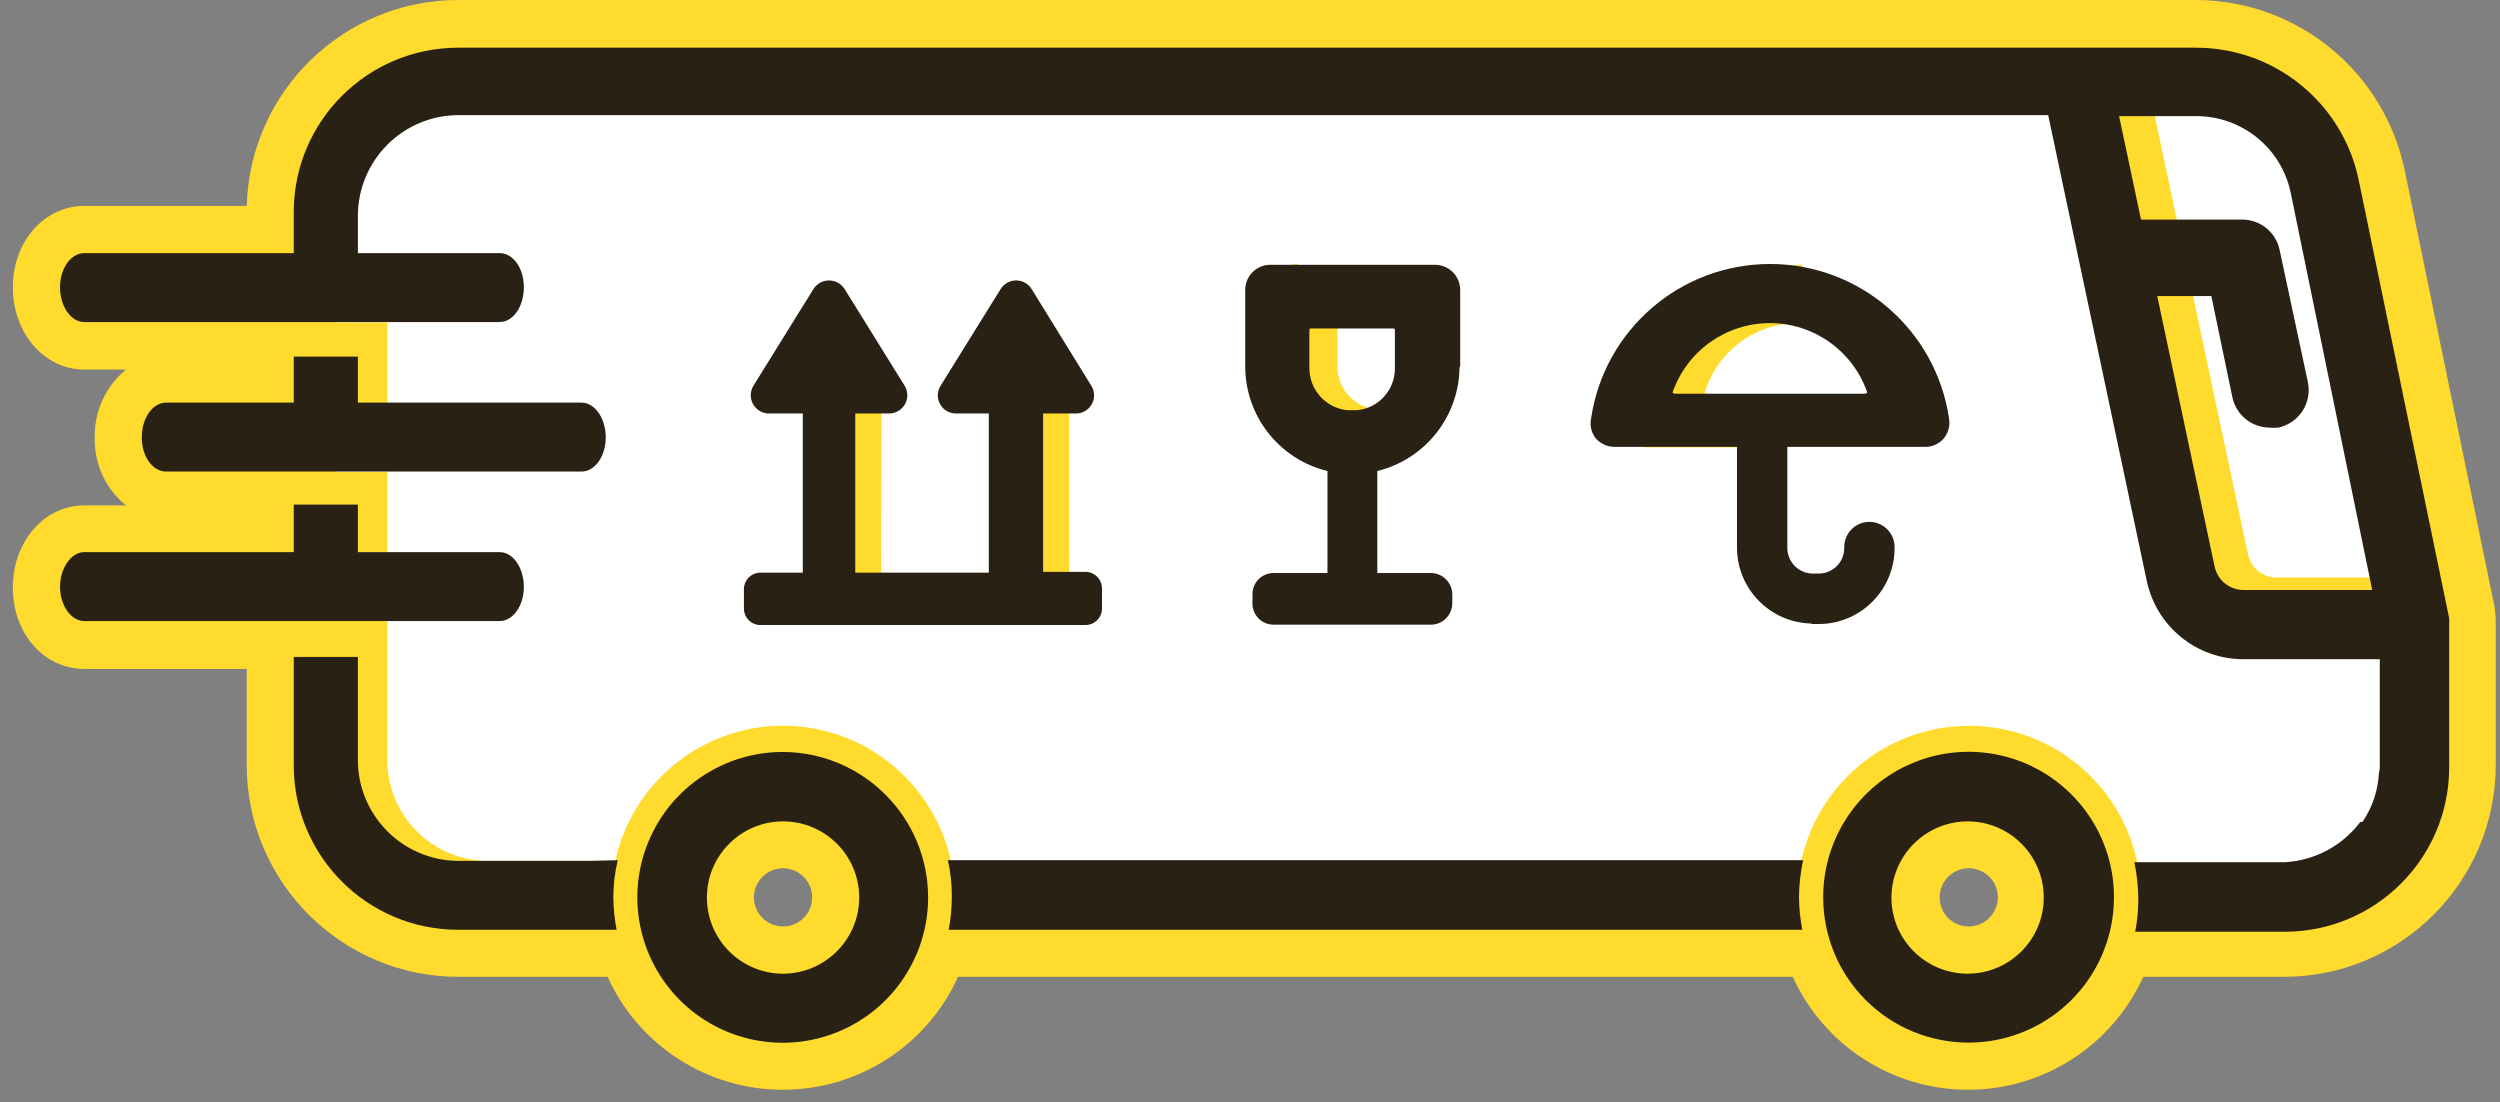 <?xml version="1.0" encoding="UTF-8"?>
<svg width="152px" height="67px" viewBox="0 0 152 67" version="1.1" xmlns="http://www.w3.org/2000/svg" xmlns:xlink="http://www.w3.org/1999/xlink">
    <rect x="0" y="0" width="152" height="67" fill="#808080" stroke="none"/>
    <!-- Generator: Sketch 51.2 (57519) - http://www.bohemiancoding.com/sketch -->
    <title>banner-test-bus-2</title>
    <desc>Created with Sketch.</desc>
    <defs></defs>
    <g id="Page-1" stroke="none" stroke-width="1" fill="none" fill-rule="evenodd">
        <g id="banner-test-bus-2">
            <path d="M151.69,37.11 L151.69,37 L146.2,10.33 C144.942,4.333 139.667,0.03 133.54,0 L27.86,0 C20.893,0.008 15.195,5.555 15,12.52 L5.12,12.52 C2.69,12.52 0.78,14.69 0.78,17.47 C0.78,20.25 2.69,22.47 5.12,22.47 L7.66,22.47 C6.421,23.487 5.72,25.018 5.76,26.62 C5.722,28.211 6.424,29.729 7.66,30.73 L5.12,30.73 C2.69,30.73 0.78,32.92 0.78,35.73 C0.78,38.54 2.69,40.67 5.12,40.67 L15,40.67 L15,46.58 C15.038,53.658 20.782,59.379 27.86,59.39 L36.94,59.39 C38.837,63.571 43.004,66.257 47.595,66.257 C52.186,66.257 56.353,63.571 58.25,59.39 L109,59.39 C110.897,63.571 115.064,66.257 119.655,66.257 C124.246,66.257 128.413,63.571 130.31,59.39 L138.86,59.39 C145.963,59.385 151.723,53.633 151.74,46.53 L151.74,38 C151.751,37.702 151.734,37.405 151.69,37.11 Z M47.61,56.33 C46.893,56.33 46.247,55.898 45.974,55.235 C45.7,54.572 45.854,53.81 46.362,53.305 C46.87,52.799 47.633,52.651 48.294,52.928 C48.955,53.205 49.384,53.853 49.38,54.57 C49.374,55.544 48.584,56.33 47.61,56.33 Z M119.7,56.33 C118.983,56.33 118.337,55.898 118.064,55.235 C117.79,54.572 117.944,53.81 118.452,53.305 C118.96,52.799 119.723,52.651 120.384,52.928 C121.045,53.205 121.474,53.853 121.47,54.57 C121.459,55.541 120.671,56.325 119.7,56.33 Z" id="Shape" fill="#FFDB2E" fill-rule="nonzero"></path>
            <path d="M130.85,6.3 L136.68,33.72 C136.854,34.531 137.571,35.11 138.4,35.11 L146.67,35.11 L142.67,15.19 C141.67,10.29 138.58,6.1 133.61,6.1 L130.8,6.1 L130.8,6.3 L130.85,6.3 Z" id="Shape" fill="#FFFFFF"></path>
            <path d="M146.73,39.3 L138.4,39.3 C135.585,39.289 133.156,37.322 132.56,34.57 L126.72,7.08 L126.64,6.67 L126.55,6.22 L126.55,6.1 L24.77,6.1 C22.405,6.111 20.491,8.025 20.48,10.39 L20.48,19.6 L23.55,19.6 L23.55,24.5 L20.48,24.5 L20.48,28.69 L23.55,28.69 L23.55,33.59 L20.48,33.59 L20.48,35.53 L23.55,35.53 L23.55,46.21 C23.55,49.565 26.246,52.296 29.6,52.34 L37.41,52.34 C38.547,47.129 43.429,43.613 48.731,44.186 C54.034,44.759 58.052,49.237 58.05,54.57 C58.05,54.71 58.05,54.85 58.05,54.99 L109.28,54.99 C109.28,54.85 109.28,54.71 109.28,54.57 C109.28,48.804 113.954,44.13 119.72,44.13 C125.486,44.13 130.16,48.804 130.16,54.57 C130.16,54.71 130.16,54.85 130.16,54.99 L136.37,54.99 C142.289,54.946 147.073,50.15 147.1,44.23 L147.1,39.3 L146.73,39.3 Z M53.56,35.85 L49,35.85 L49,24.09 L53.6,24.09 L53.56,35.85 Z M65.01,35.85 L60.4,35.85 L60.4,24.09 L65,24.09 L65.01,35.85 Z M82.38,28.59 C79.456,27.874 77.395,25.26 77.38,22.25 L77.38,17.57 C77.377,17.166 77.537,16.778 77.822,16.492 C78.108,16.207 78.496,16.047 78.9,16.05 L81.42,19.9 C81.368,19.9 81.325,19.939 81.32,19.99 L81.32,22.32 C81.334,23.625 82.306,24.721 83.6,24.89 L82.38,28.59 Z M109.58,19.65 C106.871,19.536 104.429,21.273 103.65,23.87 C103.65,23.87 103.72,23.96 103.85,23.96 L107.57,27.2 L100.15,27.2 C99.703,27.197 99.28,27 98.99,26.66 C98.712,26.315 98.605,25.863 98.7,25.43 C99.627,20.117 104.188,16.206 109.58,16.1 L109.58,19.65 Z" id="Shape" fill="#FFFFFF"></path>
            <path d="M82.53,24.94 L81.92,24.94 C80.603,24.806 79.603,23.694 79.61,22.37 L79.61,20.07 C79.607,20.043 79.616,20.015 79.636,19.996 C79.655,19.976 79.683,19.967 79.71,19.97 L84.71,19.97 C84.737,19.967 84.765,19.976 84.784,19.996 C84.804,20.015 84.813,20.043 84.81,20.07 L84.81,22.37 C84.828,23.687 83.84,24.801 82.53,24.94 Z M88.78,22.3 L88.78,17.62 C88.777,17.212 88.612,16.823 88.321,16.537 C88.03,16.252 87.638,16.095 87.23,16.1 L77.23,16.1 C76.391,16.1 75.71,16.781 75.71,17.62 L75.71,22.3 C75.721,25.311 77.784,27.927 80.71,28.64 L80.71,34.84 L77.42,34.84 C77.079,34.843 76.753,34.981 76.514,35.225 C76.276,35.47 76.145,35.799 76.15,36.14 L76.15,36.68 C76.145,37.021 76.276,37.35 76.514,37.595 C76.753,37.839 77.079,37.977 77.42,37.98 L87,37.98 C87.716,37.975 88.295,37.396 88.3,36.68 L88.3,36.14 C88.295,35.424 87.716,34.845 87,34.84 L83.74,34.84 L83.74,28.64 C86.662,27.921 88.722,25.309 88.74,22.3 L88.78,22.3 Z" id="Shape" fill="#292113" fill-rule="nonzero"></path>
            <path d="M46.16,34.82 C45.635,34.857 45.229,35.294 45.23,35.82 L45.23,37 C45.229,37.526 45.635,37.963 46.16,38 L66,38 C66.552,38 67,37.552 67,37 L67,35.77 C67.001,35.237 66.583,34.797 66.05,34.77 L63.42,34.77 L63.42,25.14 L65.42,25.14 C65.822,25.141 66.192,24.922 66.385,24.57 C66.579,24.218 66.565,23.789 66.35,23.45 L62.72,17.57 C62.517,17.247 62.162,17.05 61.78,17.05 C61.398,17.05 61.043,17.247 60.84,17.57 L57.19,23.45 C56.975,23.789 56.961,24.218 57.155,24.57 C57.348,24.922 57.718,25.141 58.12,25.14 L60.12,25.14 L60.12,34.82 L52,34.82 L52,25.14 L54,25.14 C54.411,25.16 54.8,24.951 55.01,24.597 C55.219,24.242 55.216,23.801 55,23.45 L51.35,17.57 C51.144,17.247 50.788,17.051 50.405,17.051 C50.022,17.051 49.666,17.247 49.46,17.57 L45.81,23.45 C45.594,23.801 45.591,24.242 45.8,24.597 C46.01,24.951 46.399,25.16 46.81,25.14 L48.81,25.14 L48.81,34.82 L46.16,34.82 Z" id="Shape" fill="#292113" fill-rule="nonzero"></path>
            <path d="M101.89,23.94 C101.76,23.94 101.69,23.89 101.69,23.87 C102.559,21.342 104.937,19.645 107.61,19.645 C110.283,19.645 112.661,21.342 113.53,23.87 C113.53,23.87 113.48,23.94 113.33,23.94 L101.89,23.94 Z M110.14,37.94 L110.66,37.94 C113.2,37.891 115.223,35.8 115.19,33.26 C115.19,32.415 114.505,31.73 113.66,31.73 C112.815,31.73 112.13,32.415 112.13,33.26 C112.164,34.109 111.508,34.827 110.66,34.87 L110.14,34.87 C109.294,34.822 108.641,34.107 108.67,33.26 L108.67,27.17 L117.05,27.17 C117.483,27.174 117.896,26.987 118.18,26.66 C118.462,26.317 118.579,25.867 118.5,25.43 C117.697,20.04 113.069,16.05 107.62,16.05 C102.171,16.05 97.543,20.04 96.74,25.43 C96.645,25.863 96.752,26.315 97.03,26.66 C97.318,26.982 97.728,27.167 98.16,27.17 L105.61,27.17 L105.61,33.23 C105.577,35.77 107.6,37.861 110.14,37.91 L110.14,37.94 Z" id="Shape" fill="#292113" fill-rule="nonzero"></path>
            <path d="M17.86,21.68 L17.86,24.48 L10.09,24.48 C9.29,24.48 8.62,25.41 8.62,26.59 C8.62,27.77 9.29,28.67 10.09,28.67 L35.36,28.67 C36.17,28.67 36.83,27.74 36.83,26.59 C36.83,25.44 36.17,24.48 35.36,24.48 L21.76,24.48 L21.76,21.68 L17.86,21.68 Z" id="Shape" fill="#292113" fill-rule="nonzero"></path>
            <path d="M31.85,35.68 C31.85,34.52 31.19,33.57 30.38,33.57 L21.76,33.57 L21.76,30.68 L17.86,30.68 L17.86,33.57 L5.12,33.57 C4.31,33.57 3.65,34.57 3.65,35.68 C3.65,36.79 4.31,37.76 5.12,37.76 L30.38,37.76 C31.19,37.76 31.85,36.83 31.85,35.68 Z" id="Shape" fill="#292113" fill-rule="nonzero"></path>
            <path d="M119.7,49.94 C122.248,49.979 124.285,52.068 124.26,54.616 C124.234,57.164 122.155,59.212 119.607,59.199 C117.059,59.187 115,57.118 115,54.57 C115.003,53.338 115.495,52.157 116.37,51.288 C117.244,50.42 118.428,49.935 119.66,49.94 L119.7,49.94 Z M119.7,63.39 C123.276,63.386 126.498,61.227 127.862,57.921 C129.226,54.615 128.463,50.813 125.93,48.289 C123.397,45.764 119.592,45.014 116.291,46.39 C112.989,47.765 110.842,50.994 110.85,54.57 C110.853,56.914 111.787,59.16 113.447,60.814 C115.107,62.469 117.356,63.395 119.7,63.39 Z" id="Shape" fill="#292113" fill-rule="nonzero"></path>
            <path d="M47.61,59.2 C45.053,59.2 42.98,57.127 42.98,54.57 C42.98,52.013 45.053,49.94 47.61,49.94 C50.167,49.94 52.24,52.013 52.24,54.57 C52.234,57.125 50.165,59.194 47.61,59.2 Z M47.61,45.72 C44.034,45.712 40.805,47.859 39.43,51.161 C38.054,54.462 38.804,58.267 41.329,60.8 C43.853,63.333 47.655,64.096 50.961,62.732 C54.267,61.368 56.426,58.146 56.43,54.57 C56.425,49.696 52.484,45.742 47.61,45.72 Z" id="Shape" fill="#292113" fill-rule="nonzero"></path>
            <path d="M109.58,56.53 C109.451,55.871 109.384,55.201 109.38,54.53 C109.386,53.78 109.47,53.033 109.63,52.3 L57.63,52.3 C57.796,53.031 57.877,53.78 57.87,54.53 C57.87,55.201 57.806,55.871 57.68,56.53 L109.58,56.53 Z" id="Shape" fill="#292113" fill-rule="nonzero"></path>
            <path d="M133.54,7.06 C136.322,7.06 138.72,9.015 139.28,11.74 L144.23,35.87 L136.39,35.87 C135.548,35.865 134.824,35.274 134.65,34.45 L128.84,7.06 L133.54,7.06 Z M17.86,12.86 L17.86,15.39 L5.12,15.39 C4.31,15.39 3.65,16.32 3.65,17.47 C3.65,18.62 4.31,19.58 5.12,19.58 L30.38,19.58 C31.19,19.58 31.85,18.65 31.85,17.47 C31.85,16.29 31.19,15.39 30.38,15.39 L21.76,15.39 L21.76,13.11 C21.771,9.736 24.506,7.005 27.88,7 L124.53,7 L130.53,35.35 C131.125,38.098 133.548,40.064 136.36,40.08 L144.69,40.08 L144.69,46.6 C144.69,46.72 144.69,46.85 144.64,46.97 C144.591,48.043 144.245,49.082 143.64,49.97 L143.51,49.97 C142.425,51.413 140.762,52.308 138.96,52.42 L129.77,52.42 C129.922,53.154 130.002,53.901 130.01,54.65 C130.01,55.321 129.946,55.991 129.82,56.65 L138.91,56.65 C144.433,56.65 148.91,52.173 148.91,46.65 L148.91,38 C148.919,37.863 148.919,37.727 148.91,37.59 L143.4,10.9 C142.41,6.243 138.302,2.909 133.54,2.9 L27.86,2.9 C22.337,2.9 17.86,7.377 17.86,12.9 L17.86,12.86 Z" id="Shape" fill="#292113" fill-rule="nonzero"></path>
            <path d="M35.9,52.34 L27.81,52.34 C24.456,52.296 21.76,49.565 21.76,46.21 L21.76,39.94 L17.86,39.94 L17.86,46.53 C17.86,52.053 22.337,56.53 27.86,56.53 L37.49,56.53 C37.361,55.871 37.294,55.201 37.29,54.53 C37.293,53.779 37.384,53.03 37.56,52.3 L35.9,52.34 Z" id="Shape" fill="#292113" fill-rule="nonzero"></path>
            <path d="M138,26 C136.905,25.996 135.96,25.231 135.73,24.16 L134.45,18 L130.13,18 C128.905,17.92 127.953,16.903 127.953,15.675 C127.953,14.447 128.905,13.43 130.13,13.35 L136.33,13.35 C137.426,13.35 138.373,14.117 138.6,15.19 L140.31,23.19 C140.45,23.8 140.339,24.441 140.003,24.969 C139.666,25.497 139.132,25.869 138.52,26 C138.347,26.016 138.173,26.016 138,26 Z" id="Shape" fill="#292113" fill-rule="nonzero"></path>
        </g>
    </g>
</svg>